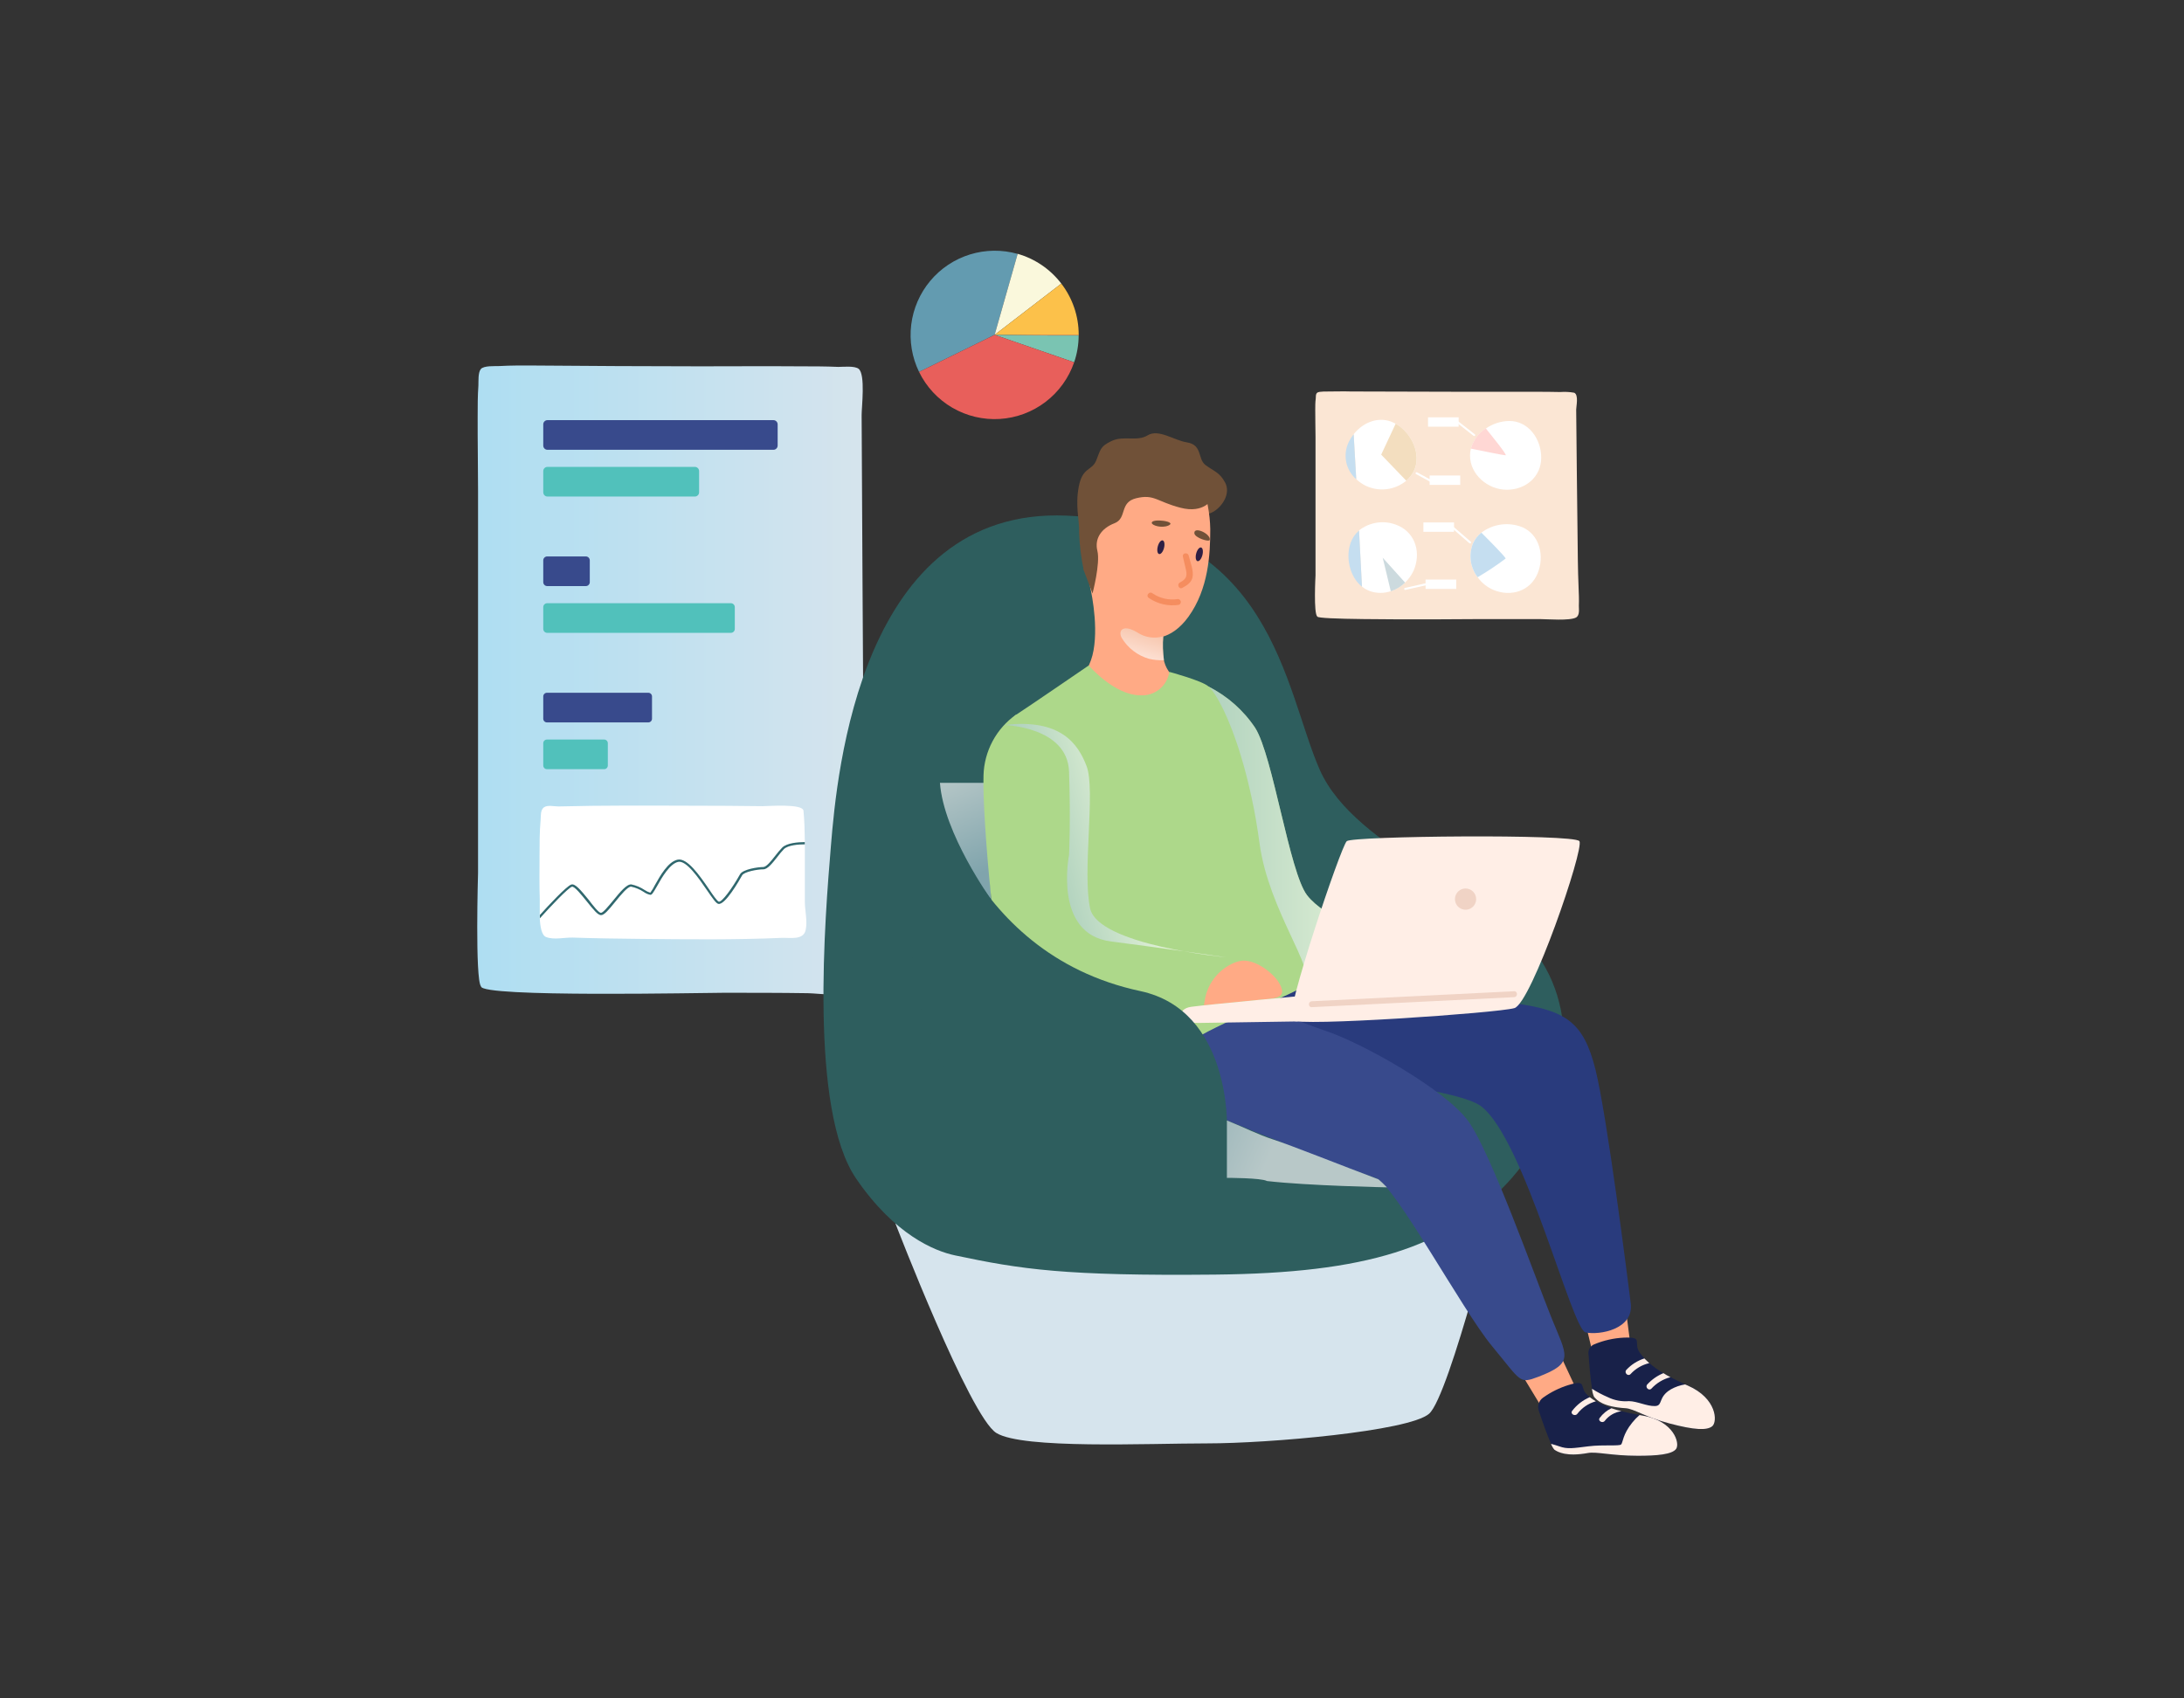 <svg width="270" height="210" viewBox="0 0 270 210" fill="none" xmlns="http://www.w3.org/2000/svg">
<rect x="0" y="0" width="270" height="210" fill="#333333" stroke="none"/>
<path d="M125.81 31.385L122.96 41.403L113.62 45.987C112.742 44.176 112.405 42.15 112.651 40.151C112.897 38.153 113.715 36.269 115.006 34.727C116.297 33.184 118.006 32.049 119.926 31.459C121.847 30.868 123.897 30.847 125.829 31.399L125.81 31.385Z" fill="#639BB0"/>
<path d="M122.96 41.403H133.356C133.359 41.428 133.359 41.454 133.356 41.479C129.994 41.516 122.96 41.403 122.96 41.403Z" fill="#F29D7E"/>
<path d="M131.205 35.065L122.96 41.404L125.81 31.385C127.956 31.999 129.848 33.289 131.205 35.065Z" fill="#FAF8DC"/>
<path d="M133.356 41.404H122.96L131.205 35.065C132.603 36.881 133.36 39.11 133.356 41.404Z" fill="#FCC14A"/>
<path d="M133.351 41.479C133.348 42.608 133.159 43.729 132.793 44.797L122.96 41.403C122.96 41.403 129.994 41.516 133.351 41.479Z" fill="#7AC4B2"/>
<path d="M132.792 44.796C132.123 46.743 130.892 48.448 129.257 49.695C127.621 50.942 125.654 51.675 123.602 51.803C121.551 51.93 119.509 51.446 117.732 50.411C115.955 49.376 114.524 47.836 113.62 45.987L122.96 41.403L132.792 44.796Z" fill="#E85F5B"/>
<path d="M194.831 76.358C194.042 76.777 191.319 76.556 190.333 76.547C187.985 76.547 185.637 76.547 183.289 76.547C182.191 76.547 174.231 76.631 168.578 76.547C165.343 76.509 162.863 76.42 162.863 76.236C162.37 75.921 162.633 71.144 162.633 71.144V54.001C162.633 52.886 162.591 51.77 162.6 50.655C162.6 50.184 162.6 49.742 162.661 49.286C162.685 49.093 162.624 48.707 162.863 48.542C163.103 48.377 164.084 48.415 164.422 48.406C165.291 48.406 166.155 48.377 167.024 48.406H167.329C171.984 48.425 176.639 48.437 181.294 48.443C184.078 48.443 186.867 48.443 189.652 48.443C190.737 48.443 191.821 48.443 192.901 48.472C193.474 48.429 194.05 48.459 194.615 48.561C195.193 48.815 194.855 50.283 194.859 50.641C194.92 55.709 194.949 60.777 195.024 65.846C195.052 68.114 195.057 70.382 195.155 72.65C195.183 73.398 195.221 74.137 195.188 74.881C195.169 75.224 195.348 76.076 194.831 76.358Z" fill="#FBE6D4"/>
<path d="M168.841 60.062C169.649 60.448 170.551 60.594 171.44 60.483C172.328 60.372 173.167 60.009 173.856 59.436C174.249 59.103 174.569 58.691 174.795 58.227C175.786 56.189 174.518 53.521 172.532 52.392C172.461 52.349 172.381 52.312 172.306 52.274C170.536 51.403 168.55 52.17 167.352 53.686C167.46 55.479 167.568 57.352 167.672 59.253C168.02 59.578 168.414 59.851 168.841 60.062Z" fill="white"/>
<path d="M190.535 56.589C190.535 58.942 188.629 60.556 186.281 60.556C183.933 60.556 181.735 58.674 181.735 56.321C181.734 56.042 181.768 55.763 181.838 55.493C182.132 54.464 182.788 53.576 183.684 52.994C184.532 52.396 185.54 52.068 186.576 52.053C188.924 52.034 190.535 54.236 190.535 56.589Z" fill="white"/>
<path d="M186.135 56.298C185.905 56.298 183.05 55.724 181.838 55.469C182.132 54.44 182.788 53.553 183.684 52.971C184.445 53.926 186.37 56.279 186.135 56.298Z" fill="#FFD7D4"/>
<path d="M174.79 58.227C174.564 58.691 174.245 59.103 173.851 59.437L170.752 56.213L172.541 52.392C174.509 53.507 175.781 56.189 174.79 58.227Z" fill="#F3DEBF"/>
<path d="M167.667 59.258C167.564 57.375 167.456 55.493 167.348 53.69C167.117 53.983 166.917 54.298 166.751 54.632C166.374 55.396 166.259 56.264 166.424 57.101C166.59 57.937 167.027 58.696 167.667 59.258Z" fill="#C5DEF0"/>
<path d="M172.56 64.871C171.805 64.589 170.99 64.506 170.194 64.631C169.398 64.755 168.648 65.083 168.014 65.582C168.141 67.987 168.263 70.335 168.376 72.528C168.678 72.774 169.019 72.966 169.386 73.098C170.214 73.38 171.112 73.38 171.94 73.098C172.871 72.782 173.682 72.187 174.264 71.394C174.534 71.031 174.748 70.63 174.898 70.203C175.673 67.996 174.781 65.662 172.56 64.871Z" fill="white"/>
<path d="M166.967 67.135C166.324 68.98 166.892 71.371 168.376 72.542C168.263 70.349 168.141 68.001 168.014 65.596C167.535 66.006 167.173 66.538 166.967 67.135Z" fill="#C5DEF0"/>
<path d="M173.71 72.038C173.206 72.522 172.602 72.889 171.94 73.112L170.94 68.961L173.71 72.038Z" fill="#CCDADE"/>
<path d="M190.089 70.905C189.192 73.079 186.802 73.846 184.646 72.947C183.856 72.614 183.174 72.069 182.674 71.371C182.231 70.796 181.943 70.118 181.837 69.4C181.731 68.683 181.811 67.95 182.068 67.272C182.299 66.717 182.667 66.231 183.139 65.86C183.849 65.325 184.683 64.981 185.562 64.861C186.442 64.741 187.337 64.848 188.164 65.173C190.333 66.076 190.981 68.73 190.089 70.905Z" fill="white"/>
<path d="M186.13 69.069C185.023 69.902 183.869 70.671 182.674 71.371C182.231 70.796 181.943 70.118 181.837 69.4C181.731 68.683 181.811 67.95 182.068 67.272C182.299 66.717 182.667 66.231 183.139 65.86C184.121 66.848 186.248 68.984 186.13 69.069Z" fill="#C5DEF0"/>
<path d="M176.856 59.563C176.838 59.568 176.819 59.568 176.8 59.563L175.063 58.622C175.034 58.605 175.014 58.578 175.005 58.547C174.996 58.515 175 58.481 175.016 58.453C175.031 58.424 175.058 58.402 175.09 58.392C175.121 58.383 175.155 58.386 175.185 58.401L176.917 59.342C176.946 59.358 176.968 59.385 176.978 59.416C176.987 59.448 176.984 59.482 176.969 59.511C176.956 59.529 176.939 59.543 176.919 59.552C176.9 59.561 176.878 59.565 176.856 59.563Z" fill="white"/>
<path d="M182.242 53.912C182.215 53.911 182.188 53.901 182.167 53.883L180.115 52.279C180.093 52.255 180.081 52.224 180.081 52.192C180.081 52.159 180.093 52.128 180.115 52.105C180.126 52.093 180.14 52.084 180.155 52.078C180.17 52.071 180.186 52.068 180.202 52.068C180.218 52.068 180.234 52.071 180.249 52.078C180.264 52.084 180.277 52.093 180.289 52.105L182.341 53.714C182.363 53.737 182.375 53.769 182.375 53.801C182.375 53.833 182.363 53.864 182.341 53.888C182.327 53.899 182.311 53.907 182.294 53.911C182.277 53.915 182.259 53.915 182.242 53.912Z" fill="white"/>
<path d="M180.326 51.601H176.542V52.759H180.326V51.601Z" fill="white"/>
<path d="M180.524 58.796H176.739V59.954H180.524V58.796Z" fill="white"/>
<path d="M179.754 64.599H175.969V65.756H179.754V64.599Z" fill="white"/>
<path d="M180.026 71.662H176.241V72.82H180.026V71.662Z" fill="white"/>
<path d="M173.71 72.947C173.68 72.945 173.651 72.933 173.629 72.913C173.607 72.892 173.593 72.864 173.59 72.834C173.586 72.804 173.594 72.774 173.611 72.749C173.628 72.724 173.653 72.705 173.682 72.697L176.251 72.118C176.283 72.111 176.317 72.117 176.345 72.135C176.373 72.152 176.393 72.18 176.401 72.213C176.408 72.245 176.402 72.279 176.385 72.307C176.367 72.335 176.339 72.355 176.307 72.363L173.734 72.942L173.71 72.947Z" fill="white"/>
<path d="M181.735 67.196C181.706 67.196 181.678 67.186 181.655 67.168L179.552 65.342C179.528 65.318 179.515 65.286 179.515 65.253C179.515 65.219 179.528 65.187 179.552 65.163C179.575 65.141 179.606 65.129 179.638 65.129C179.671 65.129 179.702 65.141 179.725 65.163L181.829 66.98C181.853 67.004 181.866 67.036 181.866 67.069C181.866 67.103 181.853 67.135 181.829 67.159C181.817 67.171 181.802 67.181 181.786 67.187C181.77 67.194 181.753 67.197 181.735 67.196Z" fill="white"/>
<path d="M106.482 122.283C105.323 123.44 101.317 122.829 99.866 122.805C96.406 122.753 92.95 122.753 89.517 122.753C86.972 122.753 59.465 123.351 59.465 121.963C58.714 121.078 59.099 107.916 59.099 107.916V60.664C59.099 57.592 59.038 54.519 59.052 51.45C59.052 50.189 59.052 48.928 59.141 47.686C59.169 47.149 59.08 46.09 59.437 45.639C59.794 45.187 61.235 45.286 61.733 45.262C63.142 45.182 64.583 45.187 66.006 45.196C72.857 45.248 79.708 45.295 86.559 45.295C90.658 45.295 94.757 45.262 98.857 45.295C100.449 45.295 102.045 45.295 103.637 45.366C104.219 45.366 105.665 45.206 106.158 45.61C107.008 46.316 106.515 50.363 106.52 51.337C106.609 65.309 106.652 79.281 106.755 93.248C106.802 99.502 106.806 105.761 106.952 112.01C106.999 114.057 107.051 116.109 106.999 118.156C106.976 119.092 107.243 121.502 106.482 122.283Z" fill="url(#paint0_linear)"/>
<path d="M95.617 51.949H67.682C67.394 51.949 67.161 52.183 67.161 52.472V55.093C67.161 55.381 67.394 55.615 67.682 55.615H95.617C95.905 55.615 96.138 55.381 96.138 55.093V52.472C96.138 52.183 95.905 51.949 95.617 51.949Z" fill="#384A8C"/>
<path d="M85.906 57.728H67.682C67.394 57.728 67.161 57.962 67.161 58.25V60.871C67.161 61.16 67.394 61.394 67.682 61.394H85.906C86.194 61.394 86.427 61.16 86.427 60.871V58.25C86.427 57.962 86.194 57.728 85.906 57.728Z" fill="#51C1BB"/>
<path d="M72.425 68.801H67.649C67.38 68.801 67.161 69.02 67.161 69.29V71.977C67.161 72.248 67.38 72.467 67.649 72.467H72.425C72.695 72.467 72.913 72.248 72.913 71.977V69.29C72.913 69.02 72.695 68.801 72.425 68.801Z" fill="#384A8C"/>
<path d="M90.353 74.584H67.649C67.38 74.584 67.161 74.803 67.161 75.074V77.761C67.161 78.031 67.38 78.25 67.649 78.25H90.353C90.623 78.25 90.841 78.031 90.841 77.761V75.074C90.841 74.803 90.623 74.584 90.353 74.584Z" fill="#51C1BB"/>
<path d="M80.15 85.657H67.617C67.365 85.657 67.161 85.862 67.161 86.114V88.867C67.161 89.119 67.365 89.323 67.617 89.323H80.15C80.401 89.323 80.605 89.119 80.605 88.867V86.114C80.605 85.862 80.401 85.657 80.15 85.657Z" fill="#384A8C"/>
<path d="M74.689 91.441H67.617C67.365 91.441 67.161 91.645 67.161 91.897V94.65C67.161 94.902 67.365 95.107 67.617 95.107H74.689C74.94 95.107 75.144 94.902 75.144 94.65V91.897C75.144 91.645 74.94 91.441 74.689 91.441Z" fill="#51C1BB"/>
<path d="M99.594 115.022C99.303 116.259 97.716 115.935 96.683 115.963C90.846 116.217 84.981 116.151 79.14 116.09C76.369 116.062 73.599 116.024 70.828 115.93C69.8 115.897 68.481 116.245 67.513 115.859C66.964 115.652 66.785 114.603 66.729 113.53V113.121C66.729 112.306 66.729 111.539 66.729 111.163C66.668 109.389 66.696 107.619 66.701 105.85C66.701 104.372 66.701 102.881 66.832 101.403C66.875 100.89 66.799 100.194 67.208 99.855L67.246 99.826C67.692 99.497 68.546 99.723 69.049 99.714C74.566 99.572 80.088 99.61 85.606 99.624C88.489 99.624 91.372 99.643 94.255 99.681C94.969 99.681 99.246 99.337 99.331 100.245C99.453 101.521 99.486 102.815 99.5 104.104C99.5 104.198 99.5 104.292 99.5 104.386C99.5 105.078 99.5 105.765 99.5 106.448C99.5 108.142 99.5 109.831 99.5 111.521C99.51 112.659 99.848 113.911 99.594 115.022Z" fill="white"/>
<path d="M99.495 104.401C98.744 104.401 97.42 104.49 96.908 104.994C96.617 105.302 96.344 105.627 96.091 105.968C95.476 106.749 94.889 107.488 94.368 107.488C93.612 107.488 91.987 107.798 91.748 108.231C91.4 108.857 89.611 111.996 88.789 111.756C88.517 111.681 88.132 111.13 87.409 110.081C86.39 108.593 84.845 106.339 83.831 106.57C82.816 106.801 81.844 108.452 81.229 109.568C80.76 110.368 80.614 110.645 80.403 110.645C80.103 110.585 79.819 110.46 79.572 110.278C79.104 109.97 78.583 109.752 78.036 109.633C77.618 109.586 76.75 110.655 76.05 111.516C75.209 112.551 74.679 113.177 74.284 113.153C73.89 113.13 73.373 112.49 72.533 111.445C71.922 110.688 71.002 109.539 70.702 109.643C70.232 109.798 68.18 111.949 66.743 113.544V113.135C67.772 111.991 70.03 109.568 70.626 109.37C71.096 109.224 71.739 109.991 72.772 111.252C73.312 111.972 74.021 112.871 74.289 112.871C74.557 112.871 75.228 112.029 75.811 111.337C76.67 110.283 77.487 109.29 78.06 109.356C78.645 109.479 79.202 109.714 79.698 110.048C79.912 110.193 80.146 110.304 80.393 110.377C80.613 110.082 80.805 109.767 80.966 109.436C81.605 108.292 82.577 106.565 83.755 106.297C84.934 106.029 86.446 108.179 87.639 109.925C88.108 110.636 88.672 111.436 88.86 111.488C89.231 111.591 90.527 109.822 91.489 108.099C91.832 107.478 93.706 107.205 94.358 107.205C94.743 107.205 95.335 106.462 95.856 105.794C96.12 105.445 96.404 105.112 96.706 104.796C97.293 104.217 98.702 104.123 99.491 104.123C99.491 104.212 99.495 104.306 99.495 104.401Z" fill="#30686E"/>
<path style="mix-blend-mode:multiply" opacity="0.66" d="M149.382 84.885C151.727 86.058 153.726 87.825 155.181 90.01C157.369 93.483 159.407 107.845 161.581 110.683C163.755 113.52 169.878 115.624 169.878 115.624C169.878 115.624 162.21 121.572 162.3 121.342C162.389 121.111 155.637 120.198 155.637 119.647C155.637 119.097 146.691 104.918 146.602 104.095C146.513 103.271 146.602 88.363 146.602 88.363L149.382 84.885Z" fill="url(#paint1_linear)"/>
<path d="M185.534 147.106C185.534 147.106 179.204 172.635 176.668 174.809C174.133 176.983 156.768 178.47 149.283 178.47C141.798 178.47 126.462 179.2 123.18 177.186C119.898 175.172 110.699 151.28 110.699 151.28C110.699 151.28 116.803 147.214 117.7 147.106C118.597 146.998 152.918 144.988 156.205 145.901C159.492 146.814 185.534 147.106 185.534 147.106Z" fill="#D6E4ED"/>
<path d="M118.067 155.224C126.2 156.942 131.576 157.784 150.199 157.6C168.822 157.417 178.843 154.306 186.356 146.259C193.869 138.212 195.662 126.132 190.187 118.264C184.712 110.396 167.549 105.088 163.168 95.206C158.787 85.323 157.379 64.872 131.881 63.757C106.384 62.641 103.463 95.648 102.731 104.495C101.998 113.342 99.998 137.172 105.834 145.718C110.582 152.673 115.554 154.702 118.067 155.224Z" fill="#2E5E5E"/>
<path style="mix-blend-mode:multiply" opacity="0.66" d="M122.551 111.243C122.551 111.243 116.663 103.083 116.202 96.796C120.809 96.796 121.631 96.796 121.631 96.796L122.551 111.243Z" fill="url(#paint2_linear)"/>
<path d="M187.994 169.718L190.915 174.537L195.118 172.301L192.38 166.442L187.994 169.718Z" fill="#FFAA85"/>
<path d="M195.963 163.407L197.278 168.89L201.786 168.019L200.959 161.605L195.963 163.407Z" fill="#FFAA85"/>
<path d="M157.43 120.838C157.43 120.838 180.439 123.191 187.013 124.033C193.587 124.876 195.775 126.386 197.235 132.217C198.696 138.047 201.245 158.348 201.602 161.134C202.016 164.381 197.724 165.111 196.019 164.748C194.315 164.386 188.473 140.843 183.092 136.777C180.505 134.819 167.174 133.398 167.174 133.398L151.472 130.349L148.654 124.909L157.43 120.838Z" fill="#293B7D"/>
<path d="M147.997 63.624C148.721 63.759 149.469 63.614 150.091 63.22C151.148 62.556 152.148 61.013 151.472 59.695C150.795 58.377 149.983 58.236 149.011 57.483C148.039 56.73 148.682 54.989 146.705 54.693C145.165 54.453 143.221 53.003 141.892 53.822C140.564 54.641 138.953 53.822 137.45 54.514C135.948 55.206 136.042 55.69 135.511 56.961C134.98 58.231 133.825 57.737 133.365 60.17C132.905 62.603 133.459 64.231 133.407 65.883C133.464 67.442 133.656 68.993 133.98 70.519C133.98 70.519 140.526 72.401 140.554 72.274C140.582 72.147 147.245 67.097 147.316 66.871C147.386 66.646 147.997 63.624 147.997 63.624Z" fill="#705138"/>
<path d="M148.509 59.695C149.209 61.531 149.586 63.475 149.621 65.441C149.621 68.509 149.415 72.81 146.921 76.264C144.808 79.177 142.277 79.347 140.348 78.344C139.563 77.935 135.652 75.991 134.854 72.194C134.055 68.396 134.882 62.641 134.882 62.641C134.882 62.641 135.75 60.373 136.154 59.893C136.558 59.413 139.357 57.888 139.357 57.888L143.583 56.876C143.583 56.876 147.372 58.18 147.429 58.453C147.739 58.907 148.102 59.324 148.509 59.695Z" fill="#FFAA85"/>
<path d="M140.981 129.986C140.981 129.986 143.799 134.621 147.086 136.447C150.373 138.273 167.78 144.88 170.095 145.666C172.409 146.452 180.805 162.052 184.454 166.442C188.102 170.833 187.769 171.148 190.178 170.235C194.709 168.499 193.704 167.656 191.76 162.833C189.816 158.01 184.336 142.546 181.533 138.645C178.73 134.744 168.263 128.871 163.76 127.422C160.201 126.177 156.708 124.752 153.293 123.153L140.981 129.986Z" fill="#384A8C"/>
<path d="M145.959 84.245L145.32 85.798C145.32 85.798 144.043 89.092 141.038 89.187C138.033 89.281 138.385 88.245 137.657 87.629C136.929 87.013 132.177 84.697 132.177 84.697C132.177 84.697 134.553 83.968 135.192 80.406C135.83 76.843 134.722 72.354 134.722 72.354L144.029 76.194C144.029 76.194 143.869 77.351 143.799 78.692C143.718 79.673 143.746 80.659 143.883 81.634C143.907 81.714 143.921 81.794 143.944 81.869C144.09 82.387 144.345 82.868 144.692 83.278C145.04 83.688 145.472 84.018 145.959 84.245Z" fill="#FFAA85"/>
<path d="M149.819 61.714C149.819 61.714 148.88 63.54 145.945 62.782C143.01 62.024 142.691 61.06 140.46 61.606C138.342 62.123 139.371 64.086 137.77 64.702C136.168 65.319 135.286 66.584 135.666 68.118C136.046 69.653 135.065 73.384 135.065 73.384L133.98 70.519L134.422 62.895L135.797 59.37L139.357 57.135L143.226 56.344L146.649 57.653L148.645 58.984L149.584 60.933L149.819 61.714Z" fill="#705138"/>
<path d="M149.382 84.885C151.727 86.058 153.726 87.825 155.181 90.01C157.369 93.483 159.407 107.845 161.581 110.683C163.755 113.52 169.878 115.624 169.878 115.624C169.878 115.624 162.21 121.572 162.3 121.342C162.389 121.111 155.637 120.198 155.637 119.647C155.637 119.097 146.691 104.918 146.602 104.095C146.513 103.271 146.602 88.363 146.602 88.363L149.382 84.885Z" fill="#ADD88A"/>
<path style="mix-blend-mode:multiply" opacity="0.66" d="M149.382 84.885C151.727 86.058 153.726 87.825 155.181 90.01C157.369 93.483 159.407 107.845 161.581 110.683C163.755 113.52 169.878 115.624 169.878 115.624C169.878 115.624 162.21 121.572 162.3 121.342C162.389 121.111 155.637 120.198 155.637 119.647C155.637 119.097 146.691 104.918 146.602 104.095C146.513 103.271 146.602 88.363 146.602 88.363L149.382 84.885Z" fill="url(#paint3_linear)"/>
<path d="M161.389 121.751C160.788 122.636 149.828 126.782 147.09 128.885C144.353 130.989 143.334 133.097 140.986 131.967C138.638 130.838 131.459 119.92 129.853 117.379C128.294 114.904 128.608 101.266 127.885 97.695C127.867 97.579 127.84 97.464 127.805 97.351C127.391 96.1 126.908 94.873 126.359 93.676C125.373 91.356 124.504 89.078 125.617 88.377C127.336 87.262 134.595 82.283 134.595 82.283C134.595 82.283 137.76 85.972 140.986 85.972C141.836 86.026 142.675 85.758 143.337 85.222C143.999 84.684 144.435 83.918 144.56 83.074C144.56 83.074 148.565 84.151 149.391 84.867C150.363 85.733 151.997 88.74 153.458 93.634C153.902 95.105 154.322 96.743 154.716 98.546C155.111 100.35 155.447 102.292 155.726 104.372C156.876 112.598 162.666 119.864 161.389 121.751Z" fill="#ADD88A"/>
<path d="M125.608 88.363C124.402 89.214 123.411 90.335 122.713 91.637C122.016 92.939 121.63 94.387 121.588 95.864C121.405 100.984 123.143 120.382 124.603 123.582C126.063 126.782 142.677 125.412 142.677 125.412L134.459 106.344L132.177 91.285L125.608 88.363Z" fill="#ADD88A"/>
<path d="M148.997 123.365C149.202 122.413 149.632 121.525 150.252 120.774C150.871 120.024 151.662 119.434 152.556 119.055C152.795 118.957 153.042 118.88 153.294 118.824C154.998 118.457 157.482 120.283 158.22 121.69C158.957 123.097 158.168 123.389 156.769 123.521C155.369 123.652 148.833 124.302 148.833 124.302L148.997 123.365Z" fill="#FFAA85"/>
<path d="M145.621 74.071C144.509 74.245 143.372 73.984 142.447 73.342C142.057 73.078 141.62 73.662 142.01 73.925C143.096 74.679 144.428 74.987 145.734 74.787C145.816 74.759 145.886 74.703 145.931 74.629C145.976 74.555 145.993 74.467 145.98 74.381C145.966 74.295 145.923 74.217 145.857 74.16C145.791 74.104 145.708 74.072 145.621 74.071Z" fill="#F58D5F"/>
<path d="M146.959 68.711C146.851 68.241 146.133 68.363 146.236 68.824C146.363 69.38 146.494 69.93 146.621 70.481C146.809 71.328 146.565 71.648 145.865 72.024C145.456 72.246 145.748 72.919 146.161 72.693C146.696 72.406 147.269 72.057 147.419 71.422C147.616 70.599 147.142 69.507 146.959 68.711Z" fill="#F58D5F"/>
<path style="mix-blend-mode:multiply" opacity="0.72" d="M143.898 81.634C143.279 81.658 142.66 81.599 142.057 81.46C140.631 81.056 139.415 80.119 138.657 78.843C138.188 77.902 138.887 77.154 140.62 78.208C141.086 78.515 141.613 78.716 142.165 78.797C142.716 78.879 143.279 78.838 143.813 78.678C143.731 79.664 143.76 80.655 143.898 81.634Z" fill="url(#paint4_linear)"/>
<path d="M207.209 179.158C206.707 179.835 204.861 180.005 202.443 180C199.245 180 197.367 179.463 196.301 179.661C193.7 180.132 192.605 179.567 192.155 179.242C191.979 179.029 191.843 178.787 191.751 178.527C191.281 177.487 190.619 175.586 190.234 174.438C190.135 174.15 190.131 173.838 190.223 173.548C190.316 173.258 190.499 173.005 190.746 172.828C191.715 172.131 192.79 171.597 193.93 171.247C196.343 170.513 195.16 171.562 196.277 172.518C196.367 172.601 196.461 172.679 196.559 172.753C196.799 172.94 197.05 173.111 197.311 173.266C197.921 173.617 198.566 173.904 199.236 174.122C199.607 174.254 200.015 174.376 200.466 174.489C201.123 174.663 201.875 174.823 202.711 174.96L203.077 175.026C206.932 175.68 207.716 178.471 207.209 179.158Z" fill="#182149"/>
<path d="M211.679 176.348C211.022 176.889 209.472 176.819 206.392 176.005C203.312 175.191 202.063 174.212 200.983 174.122C198.128 173.948 197.423 173.125 197.062 172.711C196.926 172.395 196.842 172.06 196.813 171.718C196.62 170.504 196.456 168.48 196.376 167.379C196.353 167.134 196.411 166.889 196.539 166.68C196.668 166.471 196.861 166.31 197.09 166.221C198.255 165.735 199.496 165.455 200.757 165.393C203.274 165.285 201.865 166.009 202.692 167.209C202.874 167.469 203.073 167.716 203.288 167.948C203.467 168.136 203.668 168.334 203.894 168.541C204.446 169.01 205.035 169.433 205.655 169.807C205.918 169.962 206.204 170.122 206.509 170.278C207.045 170.56 207.641 170.852 208.322 171.162L208.665 171.313C212.271 172.908 212.337 175.807 211.679 176.348Z" fill="#182149"/>
<path d="M207.209 179.158C206.707 179.835 204.861 180.005 202.443 180C199.245 180 197.367 179.463 196.301 179.661C193.7 180.132 192.605 179.567 192.155 179.242C191.979 179.029 191.843 178.787 191.751 178.527C192.056 178.607 192.408 178.711 192.751 178.833C193.798 179.209 194.474 179.064 196.367 178.833C198.259 178.602 200.184 178.833 200.414 178.602C200.644 178.372 200.593 177.369 201.785 175.906C202.058 175.565 202.361 175.249 202.692 174.965L203.058 175.031C206.932 175.68 207.716 178.471 207.209 179.158Z" fill="#FFEEE6"/>
<path d="M197.292 173.266C196.378 173.518 195.571 174.064 194.996 174.819C194.709 175.181 194.08 174.819 194.366 174.442C194.934 173.701 195.683 173.119 196.541 172.753C196.78 172.94 197.031 173.111 197.292 173.266Z" fill="#FFEEE6"/>
<path d="M200.447 174.489C199.635 174.603 198.898 175.03 198.395 175.68C198.118 176.052 197.484 175.68 197.771 175.313C198.148 174.803 198.645 174.394 199.217 174.122C199.588 174.254 199.997 174.376 200.447 174.489Z" fill="#FFEEE6"/>
<path d="M211.679 176.348C211.022 176.889 209.472 176.819 206.392 176.005C203.312 175.191 202.063 174.212 200.983 174.122C198.128 173.948 197.423 173.125 197.062 172.711C196.926 172.395 196.842 172.06 196.813 171.718C197.432 172.113 198.082 172.458 198.757 172.748C199.569 173.15 200.475 173.322 201.377 173.247C202.382 173.247 203.603 173.892 204.612 173.854C205.622 173.816 204.932 172.748 206.57 171.784C207.115 171.481 207.707 171.276 208.322 171.177L208.665 171.327C212.271 172.908 212.337 175.807 211.679 176.348Z" fill="#FFEEE6"/>
<path d="M206.509 170.282C205.609 170.52 204.794 171.009 204.162 171.694C203.842 172.038 203.33 171.515 203.654 171.172C204.21 170.57 204.889 170.096 205.645 169.784C205.918 169.967 206.204 170.127 206.509 170.282Z" fill="#FFEEE6"/>
<path d="M203.894 168.546C203.003 168.753 202.196 169.226 201.579 169.901C201.26 170.245 200.743 169.722 201.062 169.379C201.67 168.723 202.437 168.237 203.288 167.967C203.467 168.146 203.669 168.339 203.894 168.546Z" fill="#FFEEE6"/>
<path d="M159.651 126.137C160.473 126.965 185.121 125.257 187.22 124.65C189.318 124.043 195.892 104.918 195.254 104.005C194.615 103.092 167.23 103.365 166.498 104.005C165.765 104.645 158.834 125.304 159.651 126.137Z" fill="#FFEEE6"/>
<path d="M160.421 126.297C160.421 126.297 150.645 126.457 148.128 126.485C145.611 126.513 145.424 124.753 147.25 124.49C149.077 124.226 162.3 123.003 162.3 123.003L160.421 126.297Z" fill="#FFEEE6"/>
<path d="M182.491 111.172C182.491 111.432 182.414 111.686 182.27 111.902C182.126 112.118 181.922 112.286 181.682 112.385C181.443 112.485 181.18 112.511 180.925 112.46C180.671 112.409 180.438 112.284 180.255 112.101C180.071 111.917 179.947 111.683 179.896 111.429C179.845 111.174 179.871 110.91 179.971 110.67C180.07 110.43 180.238 110.225 180.453 110.081C180.669 109.936 180.922 109.859 181.181 109.859C181.353 109.859 181.524 109.892 181.683 109.958C181.842 110.024 181.987 110.121 182.109 110.243C182.231 110.365 182.327 110.51 182.393 110.669C182.458 110.829 182.492 111 182.491 111.172Z" fill="#F0D3C5"/>
<path d="M187.187 122.565L162.173 123.803C161.703 123.826 161.703 124.556 162.173 124.532L187.187 123.295C187.656 123.271 187.656 122.542 187.187 122.565Z" fill="#F0D3C5"/>
<path d="M142.39 64.665C142.437 64.984 143.616 65.328 144.428 64.989C145.663 64.472 142.301 64.043 142.39 64.665Z" fill="#705138"/>
<path d="M149.556 66.754C149.49 67.064 147.706 66.5 147.654 65.94C147.574 65.022 149.711 66.006 149.556 66.754Z" fill="#705138"/>
<path d="M143.902 67.756C143.78 68.227 143.512 68.556 143.296 68.504C143.08 68.453 143.01 68.034 143.132 67.563C143.254 67.093 143.526 66.763 143.738 66.82C143.949 66.876 144.024 67.285 143.902 67.756Z" fill="#2E1F44"/>
<path d="M148.649 68.636C148.527 69.107 148.255 69.436 148.044 69.384C147.832 69.333 147.757 68.914 147.879 68.443C148.001 67.973 148.274 67.643 148.485 67.695C148.696 67.747 148.772 68.165 148.649 68.636Z" fill="#2E1F44"/>
<path d="M115.019 95.224C115.019 95.224 118.851 117.812 140.981 122.546C152.176 124.942 151.692 139.379 151.692 139.379L147.466 143.708C147.466 143.708 125.425 136.4 122.504 135.657C119.583 134.913 117.024 134.01 115.019 128.885C113.014 123.76 111.549 108.749 111.915 107.29C112.282 105.831 115.019 95.224 115.019 95.224Z" fill="#2E5E5E"/>
<path style="mix-blend-mode:multiply" opacity="0.66" d="M171.456 146.81C171.456 146.81 170.404 145.713 170.287 145.77C165.934 144.137 159.487 141.563 157.397 140.894C155.519 140.287 154.007 139.483 151.678 138.542C151.678 143.158 151.678 145.638 151.678 145.638C151.678 145.638 155.951 145.638 156.627 146.029C161.675 146.617 171.456 146.81 171.456 146.81Z" fill="url(#paint5_linear)"/>
<path style="mix-blend-mode:multiply" opacity="0.66" d="M124.105 89.648C124.105 89.648 131.966 89.808 132.163 95.412C132.37 101.412 132.163 105.718 132.163 105.718C132.163 105.718 130.186 115.478 137.3 116.4C145.132 117.417 151.533 118.363 151.533 118.363C151.533 118.363 135.765 116.862 134.769 112.33C133.774 107.798 135.464 97.695 134.328 94.721C133.29 92.01 131.163 88.801 124.105 89.648Z" fill="url(#paint6_linear)"/>
<defs>
<linearGradient id="paint0_linear" x1="58.995" y1="84.081" x2="107.027" y2="84.081" gradientUnits="userSpaceOnUse">
<stop stop-color="#AEDEF2"/>
<stop offset="1" stop-color="#D6E4ED"/>
</linearGradient>
<linearGradient id="paint1_linear" x1="146.56" y1="103.116" x2="169.878" y2="103.116" gradientUnits="userSpaceOnUse">
<stop stop-color="#A9C8D4"/>
<stop offset="1" stop-color="white"/>
</linearGradient>
<linearGradient id="paint2_linear" x1="122.95" y1="107.276" x2="114.858" y2="88.555" gradientUnits="userSpaceOnUse">
<stop stop-color="#A9C8D4"/>
<stop offset="0.64" stop-color="white"/>
</linearGradient>
<linearGradient id="paint3_linear" x1="146.56" y1="103.116" x2="169.878" y2="103.116" gradientUnits="userSpaceOnUse">
<stop stop-color="#A9C8D4"/>
<stop offset="1" stop-color="white"/>
</linearGradient>
<linearGradient id="paint4_linear" x1="140.611" y1="81.94" x2="142.148" y2="76.774" gradientUnits="userSpaceOnUse">
<stop stop-color="white"/>
<stop offset="1" stop-color="#F0C3A8"/>
</linearGradient>
<linearGradient id="paint5_linear" x1="165.873" y1="147.803" x2="140.42" y2="136.855" gradientUnits="userSpaceOnUse">
<stop offset="0.36" stop-color="white"/>
<stop offset="1" stop-color="#A9C8D4"/>
</linearGradient>
<linearGradient id="paint6_linear" x1="128.74" y1="106.528" x2="155.18" y2="99.216" gradientUnits="userSpaceOnUse">
<stop stop-color="#A9C8D4"/>
<stop offset="0.46" stop-color="white"/>
</linearGradient>
</defs>
</svg>
